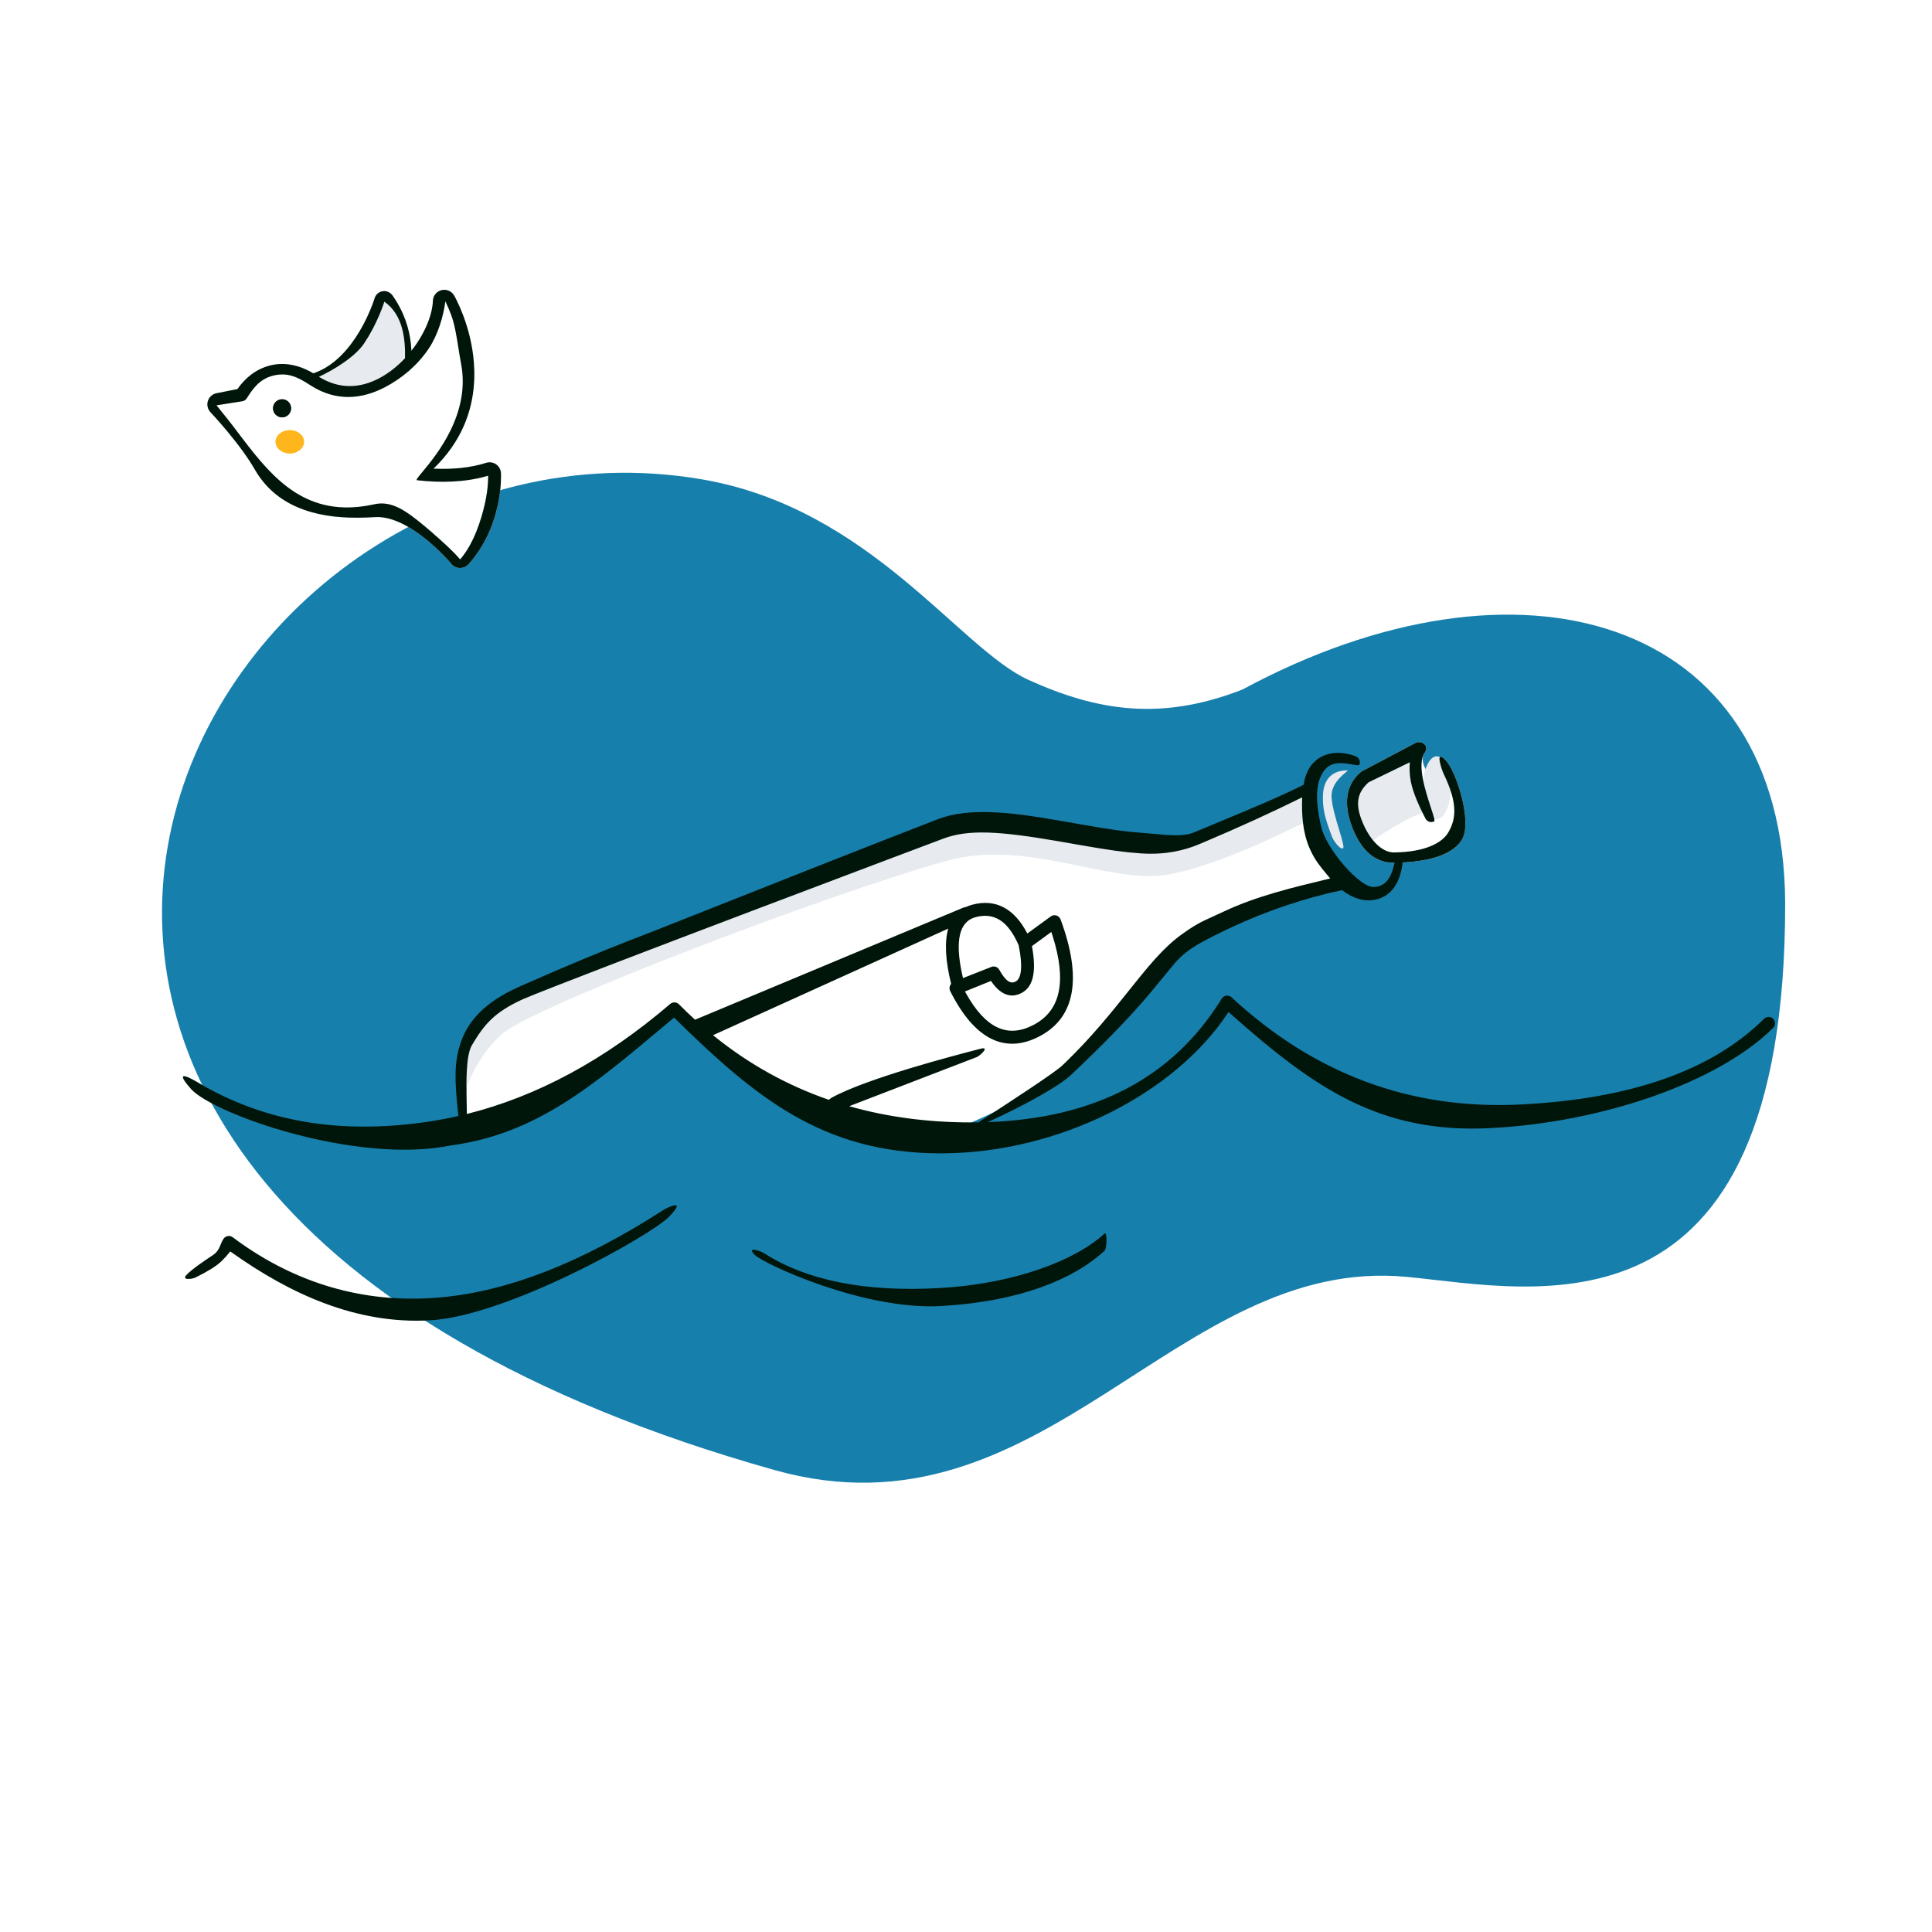 <svg width="750" height="750" viewBox="0 0 750 750" fill="none" xmlns="http://www.w3.org/2000/svg">
<rect width="750" height="750" fill="white"/>
<path fill-rule="evenodd" clip-rule="evenodd" d="M300.673 570.676C405.427 600.135 456.399 487.086 546.154 495.687C595.286 500.395 693.219 524.258 693 350.432C692.453 238.211 589.016 210.109 482.351 267.661C450.964 279.936 426.184 276.132 399.278 263.936C372.373 251.739 337.77 197.293 272.553 186.092C76.294 152.384 -91.63 460.355 300.673 570.676Z" fill="#177FAC"/>
<path fill-rule="evenodd" clip-rule="evenodd" d="M549.609 288.346C551.574 287.39 555.1 289.243 553.055 292.225C548.525 298.829 566.042 312.02 560.419 300.396C559.818 299.153 556.735 290.558 561.097 294.996C565.46 299.433 571.542 319.042 567.608 325.798C564.156 331.727 555.02 334.548 542.548 334.882L541.987 334.894L541.721 334.91C534.369 335.252 528.794 330.702 525.196 321.841L525.023 321.409C521.38 312.134 522.379 304.699 528.27 299.686C528.377 299.595 528.492 299.513 528.612 299.441L528.798 299.342L549.609 288.346Z" fill="white"/>
<path fill-rule="evenodd" clip-rule="evenodd" d="M152.426 114.765C151.568 113.548 150.178 112.847 148.694 113.029C147.174 113.213 145.904 114.27 145.441 115.728L145.318 116.118C145.224 116.406 145.113 116.735 144.982 117.106C144.609 118.164 144.157 119.339 143.623 120.602C142.105 124.194 140.236 127.779 138.005 131.114C133.192 138.309 127.393 143.318 120.595 145.247C119.532 145.548 118.915 146.654 119.217 147.717C119.37 148.256 129.298 153.218 139.434 151.967C149.265 150.754 159.314 143.342 159.395 142.838L159.518 141.788L159.553 141.436C160.257 133.799 158.921 125.174 153.779 116.818C153.352 116.123 152.901 115.439 152.426 114.765Z" fill="#E7EAEE"/>
<path fill-rule="evenodd" clip-rule="evenodd" d="M172.884 116.986L172.832 117.39C172.119 122.56 170.124 129.759 166.514 135.19C162.071 141.876 155.8 146.989 149.498 150.284C140.406 155.038 130.511 155.908 120.767 149.732L120.337 149.456C115.217 146.107 111.331 144.494 106 145.825C100.668 147.156 98.079 151.039 95.778 154.641L95.672 154.794C95.303 155.286 94.763 155.628 94.155 155.748L84.047 157.349L87.728 161.922C88.836 163.308 89.624 164.308 90.091 164.92L94.137 170.25C106.195 186.065 119.172 201.166 144.478 195.938L145.336 195.754C152.04 194.264 157.661 198.267 164.713 204.166L166.22 205.435C168.085 207.013 173.725 211.985 176.033 214.378L176.787 215.17L177.483 215.918C177.628 216.076 177.766 216.228 177.897 216.374L178.617 217.185L179.059 216.663C183.832 210.917 186.822 202.164 188.37 194.944C188.954 192.216 189.29 189.604 189.43 187.193L189.447 186.88C189.483 186.175 189.499 185.56 189.502 185.046V184.665L188.781 184.876C180.435 187.243 171.044 187.479 161.881 186.422C159.668 186.166 183.949 166.5 178.965 141.031C177.829 135.226 177.108 127.465 175.124 122.197C174.498 120.536 173.85 119.017 173.207 117.658L172.884 116.986Z" fill="white"/>
<path fill-rule="evenodd" clip-rule="evenodd" d="M550.665 291.491L529.891 301.59C524.911 305.827 524.064 312.129 527.35 320.495C528.503 323.431 531.388 330.423 531.388 327.676C531.388 326.819 550.665 314.218 554.364 315.451C557.783 316.591 551.64 306.315 549.918 301.59L550.665 291.233L551.236 290.201" fill="#E7EAEE"/>
<path fill-rule="evenodd" clip-rule="evenodd" d="M522.948 299.07C524.329 299.07 516.505 302.749 516.908 309.535C517.311 316.321 522.614 328.828 521.325 329.321C520.035 329.813 517.59 326.167 517.097 324.878C514.03 316.853 513.45 313.578 513.559 308.898C513.703 302.771 516.925 299.07 522.948 299.07Z" fill="#E7EAEE"/>
<ellipse cx="557.762" cy="305.792" rx="5.4" ry="12.199" fill="#E7EAEE"/>
<path fill-rule="evenodd" clip-rule="evenodd" d="M180.567 434.416C180.567 413.249 182.919 404.045 208.173 392.493C259.933 371.572 259.933 370.766 359.093 332.428C385.317 322.342 440.603 346.503 464.644 336.377C480.671 329.627 495.658 324.614 508.9 317.919C510.182 326.292 518.471 340.468 521.39 342.905C505.884 346.159 490.885 351.192 476.393 358.002C445.064 372.724 463.629 368.712 414.006 415.509C409.8 419.474 394.347 428.516 372.002 437.935C372.002 437.935 327.002 431.892 308.954 424.385C290.586 416.745 262.754 392.493 262.754 392.493C262.754 392.493 230.294 413.67 211.633 423.189C202.898 427.644 180.567 434.416 180.567 434.416Z" fill="white"/>
<path fill-rule="evenodd" clip-rule="evenodd" d="M180.567 423.416C180.567 418.447 180.042 414.979 180.567 411.144C182.278 398.64 188.984 392.243 208.311 383.402C260.071 362.481 259.933 359.766 359.093 321.428C385.317 311.342 440.602 335.503 464.643 325.377C480.671 318.627 495.658 313.614 508.9 306.919C508.937 307.159 507.559 318.601 507.559 318.601C507.559 318.601 474.871 335.863 453.248 339.523C430.273 343.412 398.717 325.377 367.208 334.247C319.223 347.755 208.646 390.211 195.565 400.851C185.287 409.211 180.567 423.416 180.567 423.416Z" fill="#E7EAEE"/>
<path fill-rule="evenodd" clip-rule="evenodd" d="M152.426 114.765C151.568 113.548 150.178 112.847 148.694 113.029C147.174 113.213 145.904 114.27 145.441 115.728L145.318 116.118C145.224 116.406 145.113 116.735 144.982 117.106C144.609 118.164 144.157 119.339 143.623 120.602C142.105 124.194 140.236 127.779 138.005 131.114C133.192 138.309 127.393 143.318 120.595 145.247C119.532 145.548 118.915 146.654 119.217 147.717C119.518 148.779 136.036 141.253 141.33 133.338C143.713 129.775 145.697 125.97 147.308 122.16C147.793 121.01 148.216 119.927 148.579 118.928L148.755 118.435C148.897 118.033 149.019 117.672 149.122 117.353C149.148 117.126 149.173 117.05 149.195 117.125C160.653 124.963 156.149 144.417 157.249 144.511C158.3 144.601 159.23 143.862 159.395 142.838L159.518 141.788L159.553 141.436C160.257 133.799 158.921 125.174 153.779 116.818C153.352 116.123 152.901 115.439 152.426 114.765Z" fill="#E7EAEE"/>
<path fill-rule="evenodd" clip-rule="evenodd" d="M176.283 114.706L176.535 115.156L176.843 115.735C177.029 116.091 177.237 116.504 177.464 116.971C178.25 118.587 179.043 120.417 179.803 122.435C181.943 128.115 183.438 134.246 183.949 140.632C184.642 149.299 183.391 157.479 180.222 164.92L179.951 165.545C177.377 171.357 173.627 176.683 168.759 181.462L168.276 181.929L168.686 181.949C175.697 182.243 182.63 181.616 188.724 179.673C190.031 179.256 191.456 179.471 192.582 180.254C193.706 181.036 194.404 182.294 194.474 183.661L194.49 184.085L194.5 184.646V184.861C194.5 185.644 194.477 186.521 194.421 187.483C194.268 190.138 193.9 193.002 193.259 195.992C191.448 204.438 187.828 212.35 181.911 219.016C181.125 219.901 180.021 220.431 178.846 220.494L178.575 220.5C177.321 220.476 176.175 219.958 175.361 219.073L174.765 218.38L174.473 218.048L173.852 217.358L173.172 216.624C172.935 216.372 172.689 216.114 172.434 215.849C170.262 213.597 167.864 211.363 165.317 209.308C158.259 203.613 151.45 200.397 145.635 200.745C136.124 201.317 128.247 200.872 120.939 198.822C111.492 196.171 104.073 190.97 99.164 182.691L98.889 182.219C96.347 177.787 92.593 172.681 88.165 167.366C86.797 165.724 85.447 164.162 84.161 162.718L83.614 162.106C82.737 161.131 82.019 160.354 81.718 160.038C80.607 158.867 80.221 157.187 80.706 155.65L80.777 155.443C81.311 154.007 82.551 152.943 84.063 152.645L92.169 151.043L92.263 150.906C95.164 146.784 99.305 143.291 104.807 141.885C110.545 140.417 116.583 141.693 122.664 145.552L123.088 145.825C131.301 151.196 139.441 150.9 147.181 146.853C152.709 143.963 157.979 139.054 161.971 133.046C165.684 127.461 167.89 121.49 168.048 116.777C168.113 114.808 169.472 113.117 171.382 112.634C173.294 112.151 175.294 112.998 176.283 114.706ZM172.884 116.986L172.832 117.39C172.12 122.56 170.124 129.759 166.515 135.19C162.071 141.876 155.8 146.989 149.498 150.284C140.407 155.038 130.511 155.908 120.767 149.732L120.337 149.456C115.217 146.107 111.331 144.494 106 145.825C100.669 147.156 98.079 151.039 95.778 154.641L95.672 154.794C95.303 155.286 94.764 155.628 94.155 155.748L84.047 157.349L87.728 161.922C88.836 163.308 89.624 164.308 90.091 164.92L94.137 170.25C106.195 186.065 119.172 201.166 144.478 195.938L145.336 195.754C152.04 194.264 157.661 198.267 164.713 204.166L166.22 205.435C168.085 207.013 173.725 211.985 176.033 214.378L176.787 215.17L177.483 215.918C177.628 216.076 177.766 216.228 177.898 216.374L178.617 217.185L179.059 216.663C183.832 210.917 186.822 202.164 188.37 194.944C188.955 192.216 189.29 189.604 189.43 187.193L189.447 186.88C189.483 186.175 189.499 185.56 189.502 185.046V184.665L188.781 184.876C180.435 187.243 171.044 187.479 161.881 186.422C159.668 186.166 183.949 166.5 178.965 141.031C177.829 135.226 177.108 127.465 175.124 122.197C174.499 120.536 173.85 119.017 173.207 117.658L172.884 116.986Z" fill="#E7EAEE"/>
<path fill-rule="evenodd" clip-rule="evenodd" d="M109.5 162C111.43 162 113 160.43 113 158.5C113 156.57 111.43 155 109.5 155C107.57 155 106 156.57 106 158.5C106 160.43 107.57 162 109.5 162Z" fill="#00160A"/>
<ellipse cx="112.5" cy="171.5" rx="5.5" ry="4.5" fill="#FFB61D"/>
<ellipse cx="112.5" cy="171.5" rx="5.5" ry="4.5" fill="#FFB61D"/>
<path fill-rule="evenodd" clip-rule="evenodd" d="M176.283 114.706L176.535 115.156L176.843 115.735C177.029 116.091 177.237 116.504 177.464 116.971C178.25 118.587 179.044 120.417 179.804 122.435C181.943 128.115 183.439 134.246 183.949 140.632C184.642 149.299 183.391 157.479 180.223 164.92L179.951 165.545C177.377 171.357 173.627 176.683 168.759 181.462L168.276 181.929L168.686 181.949C175.697 182.243 182.63 181.616 188.724 179.673C190.031 179.256 191.456 179.471 192.582 180.254C193.706 181.036 194.404 182.294 194.474 183.661L194.49 184.085L194.5 184.646V184.861C194.5 185.644 194.477 186.521 194.421 187.483C194.268 190.138 193.9 193.002 193.259 195.992C191.448 204.438 187.828 212.35 181.911 219.016C181.126 219.901 180.021 220.431 178.846 220.494L178.575 220.5C177.321 220.476 176.175 219.958 175.361 219.073L174.765 218.38L174.473 218.048L173.852 217.358L173.172 216.624C172.935 216.372 172.689 216.114 172.434 215.849C170.262 213.597 167.864 211.363 165.317 209.308C158.259 203.613 151.45 200.397 145.635 200.745C136.124 201.317 128.247 200.872 120.939 198.822C111.492 196.171 104.073 190.97 99.164 182.691L98.889 182.219C96.347 177.787 92.594 172.681 88.166 167.366C86.797 165.724 85.448 164.162 84.161 162.718L83.614 162.106C82.737 161.131 82.019 160.354 81.718 160.038C80.607 158.867 80.221 157.187 80.706 155.65L80.778 155.443C81.311 154.007 82.551 152.943 84.063 152.645L92.169 151.043L92.264 150.906C95.164 146.784 99.305 143.291 104.807 141.885C110.222 140.5 115.904 141.558 121.637 144.924C127.988 142.796 133.44 137.938 138.005 131.114C140.236 127.779 142.105 124.194 143.623 120.602C144.157 119.339 144.609 118.164 144.982 117.106C145.113 116.735 145.224 116.406 145.318 116.118L145.441 115.728C145.904 114.27 147.174 113.213 148.694 113.029C150.178 112.847 151.568 113.548 152.426 114.765C152.901 115.439 153.352 116.123 153.779 116.818C157.77 123.304 159.469 129.953 159.7 136.175C160.494 135.171 161.254 134.127 161.971 133.046C165.684 127.461 167.89 121.49 168.048 116.777C168.113 114.808 169.472 113.117 171.382 112.634C173.295 112.151 175.294 112.998 176.283 114.706ZM147.181 146.853C139.663 150.784 131.767 151.176 123.794 146.273C129.162 143.791 137.776 138.652 141.33 133.338C143.713 129.775 145.697 125.97 147.308 122.16C147.794 121.01 148.216 119.927 148.579 118.928L148.755 118.435C148.897 118.033 149.019 117.672 149.122 117.353C149.148 117.126 149.173 117.05 149.195 117.125C156.811 122.335 157.375 132.678 157.219 139.055C154.158 142.321 150.723 145.001 147.181 146.853ZM149.498 150.284C152.549 148.689 155.592 146.668 158.425 144.248C158.643 144.121 158.835 143.954 158.992 143.756C161.791 141.287 164.366 138.422 166.515 135.19C170.124 129.759 172.12 122.56 172.832 117.39L172.884 116.986L173.208 117.658C173.85 119.017 174.499 120.536 175.124 122.197C176.505 125.863 177.274 130.737 177.997 135.318L177.997 135.318L177.997 135.318C178.313 137.32 178.62 139.266 178.965 141.031C182.785 160.552 169.413 176.664 163.956 183.24C162.293 185.244 161.364 186.362 161.881 186.422C171.044 187.479 180.435 187.243 188.781 184.876L189.502 184.665V185.046C189.5 185.56 189.483 186.175 189.447 186.88L189.43 187.193C189.29 189.604 188.955 192.216 188.37 194.944C186.822 202.164 183.833 210.917 179.059 216.663L178.617 217.185L177.898 216.374C177.767 216.228 177.628 216.076 177.483 215.918L176.787 215.17L176.033 214.378C173.725 211.985 168.085 207.013 166.22 205.435L164.713 204.166C157.661 198.267 152.04 194.264 145.336 195.754L144.478 195.938C119.172 201.166 106.195 186.065 94.137 170.25L90.091 164.92C89.624 164.308 88.836 163.308 87.728 161.922L84.047 157.349L94.156 155.748C94.764 155.628 95.303 155.286 95.672 154.794L95.778 154.641C98.079 151.039 100.669 147.156 106 145.825C111.332 144.494 115.217 146.107 120.337 149.456L120.767 149.732C130.511 155.908 140.407 155.038 149.498 150.284ZM549.609 288.346C551.574 287.39 555.1 289.243 553.055 292.225C549.958 296.74 553.399 307.224 555.494 313.61L555.494 313.61L555.494 313.611L555.495 313.611L555.495 313.612C556.464 316.565 557.145 318.641 556.758 318.843C555.534 319.483 554.024 319.009 553.384 317.786C549.921 311.159 547.933 305.897 547.437 301.898C547.19 299.907 547.135 297.982 547.275 296.125L547.293 295.91L531.283 303.692L531.081 303.878C527.467 307.269 525.877 311.205 528.521 318.177L528.677 318.581C531.549 325.891 536.409 331.135 541.465 330.917L541.861 330.896C553.097 330.671 559.813 327.289 562.21 323.172C565.225 317.995 566.043 312.02 560.42 300.396C559.818 299.153 556.735 290.558 561.097 294.996C565.46 299.433 571.542 319.042 567.608 325.798C564.324 331.438 555.897 334.265 544.348 334.815C544.416 335.109 544.431 335.42 544.384 335.737C543.29 343.161 539.902 347.831 534.235 349.182C529.902 350.215 525.245 348.846 520.979 345.548C505.992 348.767 491.485 353.672 477.456 360.264L475.378 361.249C468.221 364.668 464.116 366.959 461.119 369.187C459.361 370.494 457.909 371.832 456.348 373.555L456.096 373.841C455.339 374.719 453.689 376.735 451.811 379.028L451.807 379.033L451.805 379.036L451.805 379.036L451.803 379.038L451.797 379.046L451.794 379.049C449.296 382.101 446.399 385.639 444.669 387.641L443.833 388.604C436.792 396.672 427.918 405.825 415.721 417.327L415.379 417.641C410.806 421.727 398.654 428.636 383.5 435.603C425.322 434.117 455.478 418.154 474.258 387.688C475.084 386.348 476.929 386.096 478.085 387.166C510.378 417.074 547.795 430.915 590.481 428.753C633.281 426.586 664.688 415.462 684.801 395.491C685.781 394.518 687.364 394.523 688.336 395.503C689.309 396.483 689.304 398.066 688.324 399.039C667.225 419.99 622.43 435.711 578.501 437.935C535.78 440.098 510.29 422.495 477.697 393.563L476.9 392.851L476.615 393.29C455.973 424.573 411.125 447.389 366.37 447.712L364.968 447.717C319.19 447.717 292.789 425.552 261.905 395.256L261.664 395.018L261.554 395.113L260.747 395.791L259.574 396.778L258.856 397.382C229.917 421.736 208.324 439.907 175.843 444.55L174.807 444.694C138.183 452.104 82.639 432.367 74.103 422.692C66.282 413.828 75.405 419.338 77.909 420.85L77.909 420.85C78.138 420.989 78.311 421.093 78.412 421.151C102.652 435.029 130.6 440.314 164.131 435.74C168.759 435.109 173.357 434.273 177.926 433.233L177.873 432.741C176.409 418.835 176.401 412.758 178.51 405.782C181.38 396.293 188.346 389.084 200.878 383.351L204.329 381.826C219.809 375.003 232.103 369.881 244.855 364.905L245.789 364.541C247.219 363.985 248.668 363.425 250.147 362.857L251.596 362.305C252.119 362.12 258.934 359.418 269.297 355.31L269.3 355.308L269.327 355.298L269.332 355.296L269.335 355.295C293.287 345.799 336.144 328.809 364.103 317.999C370.15 315.673 377.474 314.9 386.455 315.364L387.229 315.406C393.958 315.802 400.576 316.716 411.426 318.593L420.958 320.262C431.603 322.105 436.76 322.831 442.782 323.26C444.675 323.395 446.475 323.563 448.184 323.721L448.185 323.721C454.517 324.31 459.613 324.784 463.673 323.073C467.285 321.552 470.825 320.084 474.294 318.645L474.295 318.644C485.642 313.938 496.226 309.547 506.048 304.665C506.722 300.297 508.443 297.072 511.14 294.948C515.301 291.672 521.19 291.617 526.297 293.603C527.584 294.103 528.221 295.552 527.721 296.839C527.559 297.255 526.519 297.064 525.047 296.792C521.969 296.225 517.004 295.309 514.234 298.876C511.151 302.844 510.128 308.923 512.857 320.893C514.835 329.568 527.659 344.318 533.075 344.318C539.114 344.318 540.526 338.456 541.327 335.131L541.378 334.923C534.196 335.109 528.738 330.564 525.196 321.841L525.024 321.409C521.381 312.134 522.38 304.699 528.271 299.686C528.378 299.595 528.492 299.513 528.613 299.441L528.798 299.342L549.609 288.346ZM516.366 341.029C516.113 340.723 515.863 340.409 515.616 340.088C515.522 339.987 515.432 339.887 515.354 339.793C515.127 339.516 514.893 339.235 514.655 338.949C512.717 336.621 510.472 333.925 508.714 330.036L508.459 329.469C505.639 323.152 505.303 316.057 505.476 310.206L505.502 309.526L505.353 309.602C493.702 315.368 481.028 321.153 467.331 326.956L465.614 327.681C459.75 330.151 452.425 331.896 443.145 331.297L442.427 331.248C436.087 330.796 430.753 330.038 419.57 328.096L411.221 326.633C387.685 322.558 375.907 321.922 366.201 325.551C366.201 325.551 221.468 379.995 202.932 387.91C191.658 393.067 187.833 397.919 183.171 405.782C180.76 409.849 181.003 421.067 181.173 428.859L181.173 428.861C181.201 430.168 181.228 431.378 181.239 432.442C208.606 425.597 234.912 411.369 260.174 389.726C261.17 388.872 262.656 388.934 263.578 389.866C265.622 391.932 267.7 393.929 269.812 395.855L374.036 352.311C374.322 352.192 374.617 352.13 374.909 352.119C375.695 351.749 376.541 351.442 377.45 351.201C386.538 348.785 393.795 352.715 398.81 362.391L407.894 355.765C409.234 354.787 411.137 355.361 411.712 356.917C420.003 379.322 417.587 394.674 403.936 402.081C390.169 409.551 378.197 403.392 368.864 384.721C368.39 383.773 368.576 382.679 369.231 381.941C367.006 372.902 366.593 365.7 368.107 360.485L276.793 401.866C290.447 412.951 305.441 421.312 321.784 426.951C322.158 426.594 322.562 426.286 322.96 426.068C336.726 418.528 370.642 409.719 379.02 407.544C379.745 407.355 380.279 407.217 380.592 407.133C384.522 406.08 380.495 409.753 379.309 410.3L379.157 410.364L329.655 429.427C344.381 433.621 360.149 435.717 376.968 435.717C377.924 435.717 378.874 435.71 379.819 435.696L380.927 434.976L380.928 434.975L380.928 434.975L380.93 434.974C391.517 428.093 409.217 416.588 412.29 413.69L413.724 412.334C423.916 402.444 431.502 392.956 438.123 384.675C445.387 375.588 451.491 367.953 458.604 362.832C464.135 358.85 466.139 357.94 470.849 355.802C472.109 355.229 473.563 354.57 475.33 353.739C487.824 347.868 502.012 344.468 515.331 341.277L516.366 341.029ZM378.734 356.033C385.936 354.118 391.329 357.5 395.44 366.944L384.818 375.365L384.808 375.369L373.832 379.699L373.558 378.495C370.552 364.871 372.511 357.688 378.734 356.033ZM395.44 366.944L384.827 375.361C385.04 375.277 385.259 375.224 385.478 375.201C385.679 375.179 385.88 375.183 386.077 375.209C386.543 375.272 386.985 375.465 387.349 375.77C387.588 375.97 387.792 376.216 387.946 376.503C390.451 381.013 392.388 382.088 394.354 380.985C396.436 379.818 397.09 375.429 395.569 367.588L395.44 366.944ZM257.739 469.594C258.9 468.847 266.914 464.937 259.777 472.286C252.64 479.636 197.056 510.816 167.052 512.543C138.133 514.207 112.457 502.129 90.118 486.322L89.377 485.794L89.23 485.985C88.241 487.239 87.225 488.376 86.18 489.398L85.731 489.828C83.839 491.605 80.564 493.615 75.832 495.952C74.594 496.564 70.22 497.126 72.484 494.818C74.747 492.51 79.701 489.186 82.586 487.281C84.472 486.036 85.067 484.579 85.658 483.134C85.971 482.368 86.283 481.605 86.785 480.879C87.592 479.712 89.206 479.449 90.341 480.3C112.364 496.806 138.09 505.604 167.052 503.938C196.134 502.264 226.168 489.907 257.739 469.594ZM428.787 485.534C429.802 484.598 429.802 477.918 428.787 478.854C417.554 489.219 394.037 498.335 365.018 500.005C335.962 501.678 313.118 497.109 296.441 486.386C295.28 485.639 289.532 483.664 292.986 487.136C296.441 490.609 335.275 508.725 365.305 506.997L366.205 506.944C395.794 505.138 416.655 496.728 428.787 485.534ZM408.276 362.233L408.125 361.783L400.598 367.275L400.737 368.052C402.25 376.904 401.218 382.691 397.02 385.218L396.8 385.346C392.424 387.8 388.305 386.067 384.862 381.025L384.71 380.8L374.589 384.888L374.823 385.313C382.56 399.274 391.134 403.157 401.225 397.861L401.551 397.687C411.686 392.187 414.182 380.964 408.626 363.321L408.276 362.233ZM113 158.5C113 160.43 111.43 162 109.5 162C107.57 162 106 160.43 106 158.5C106 156.57 107.57 155 109.5 155C111.43 155 113 156.57 113 158.5Z" fill="#00160A"/>
</svg>
